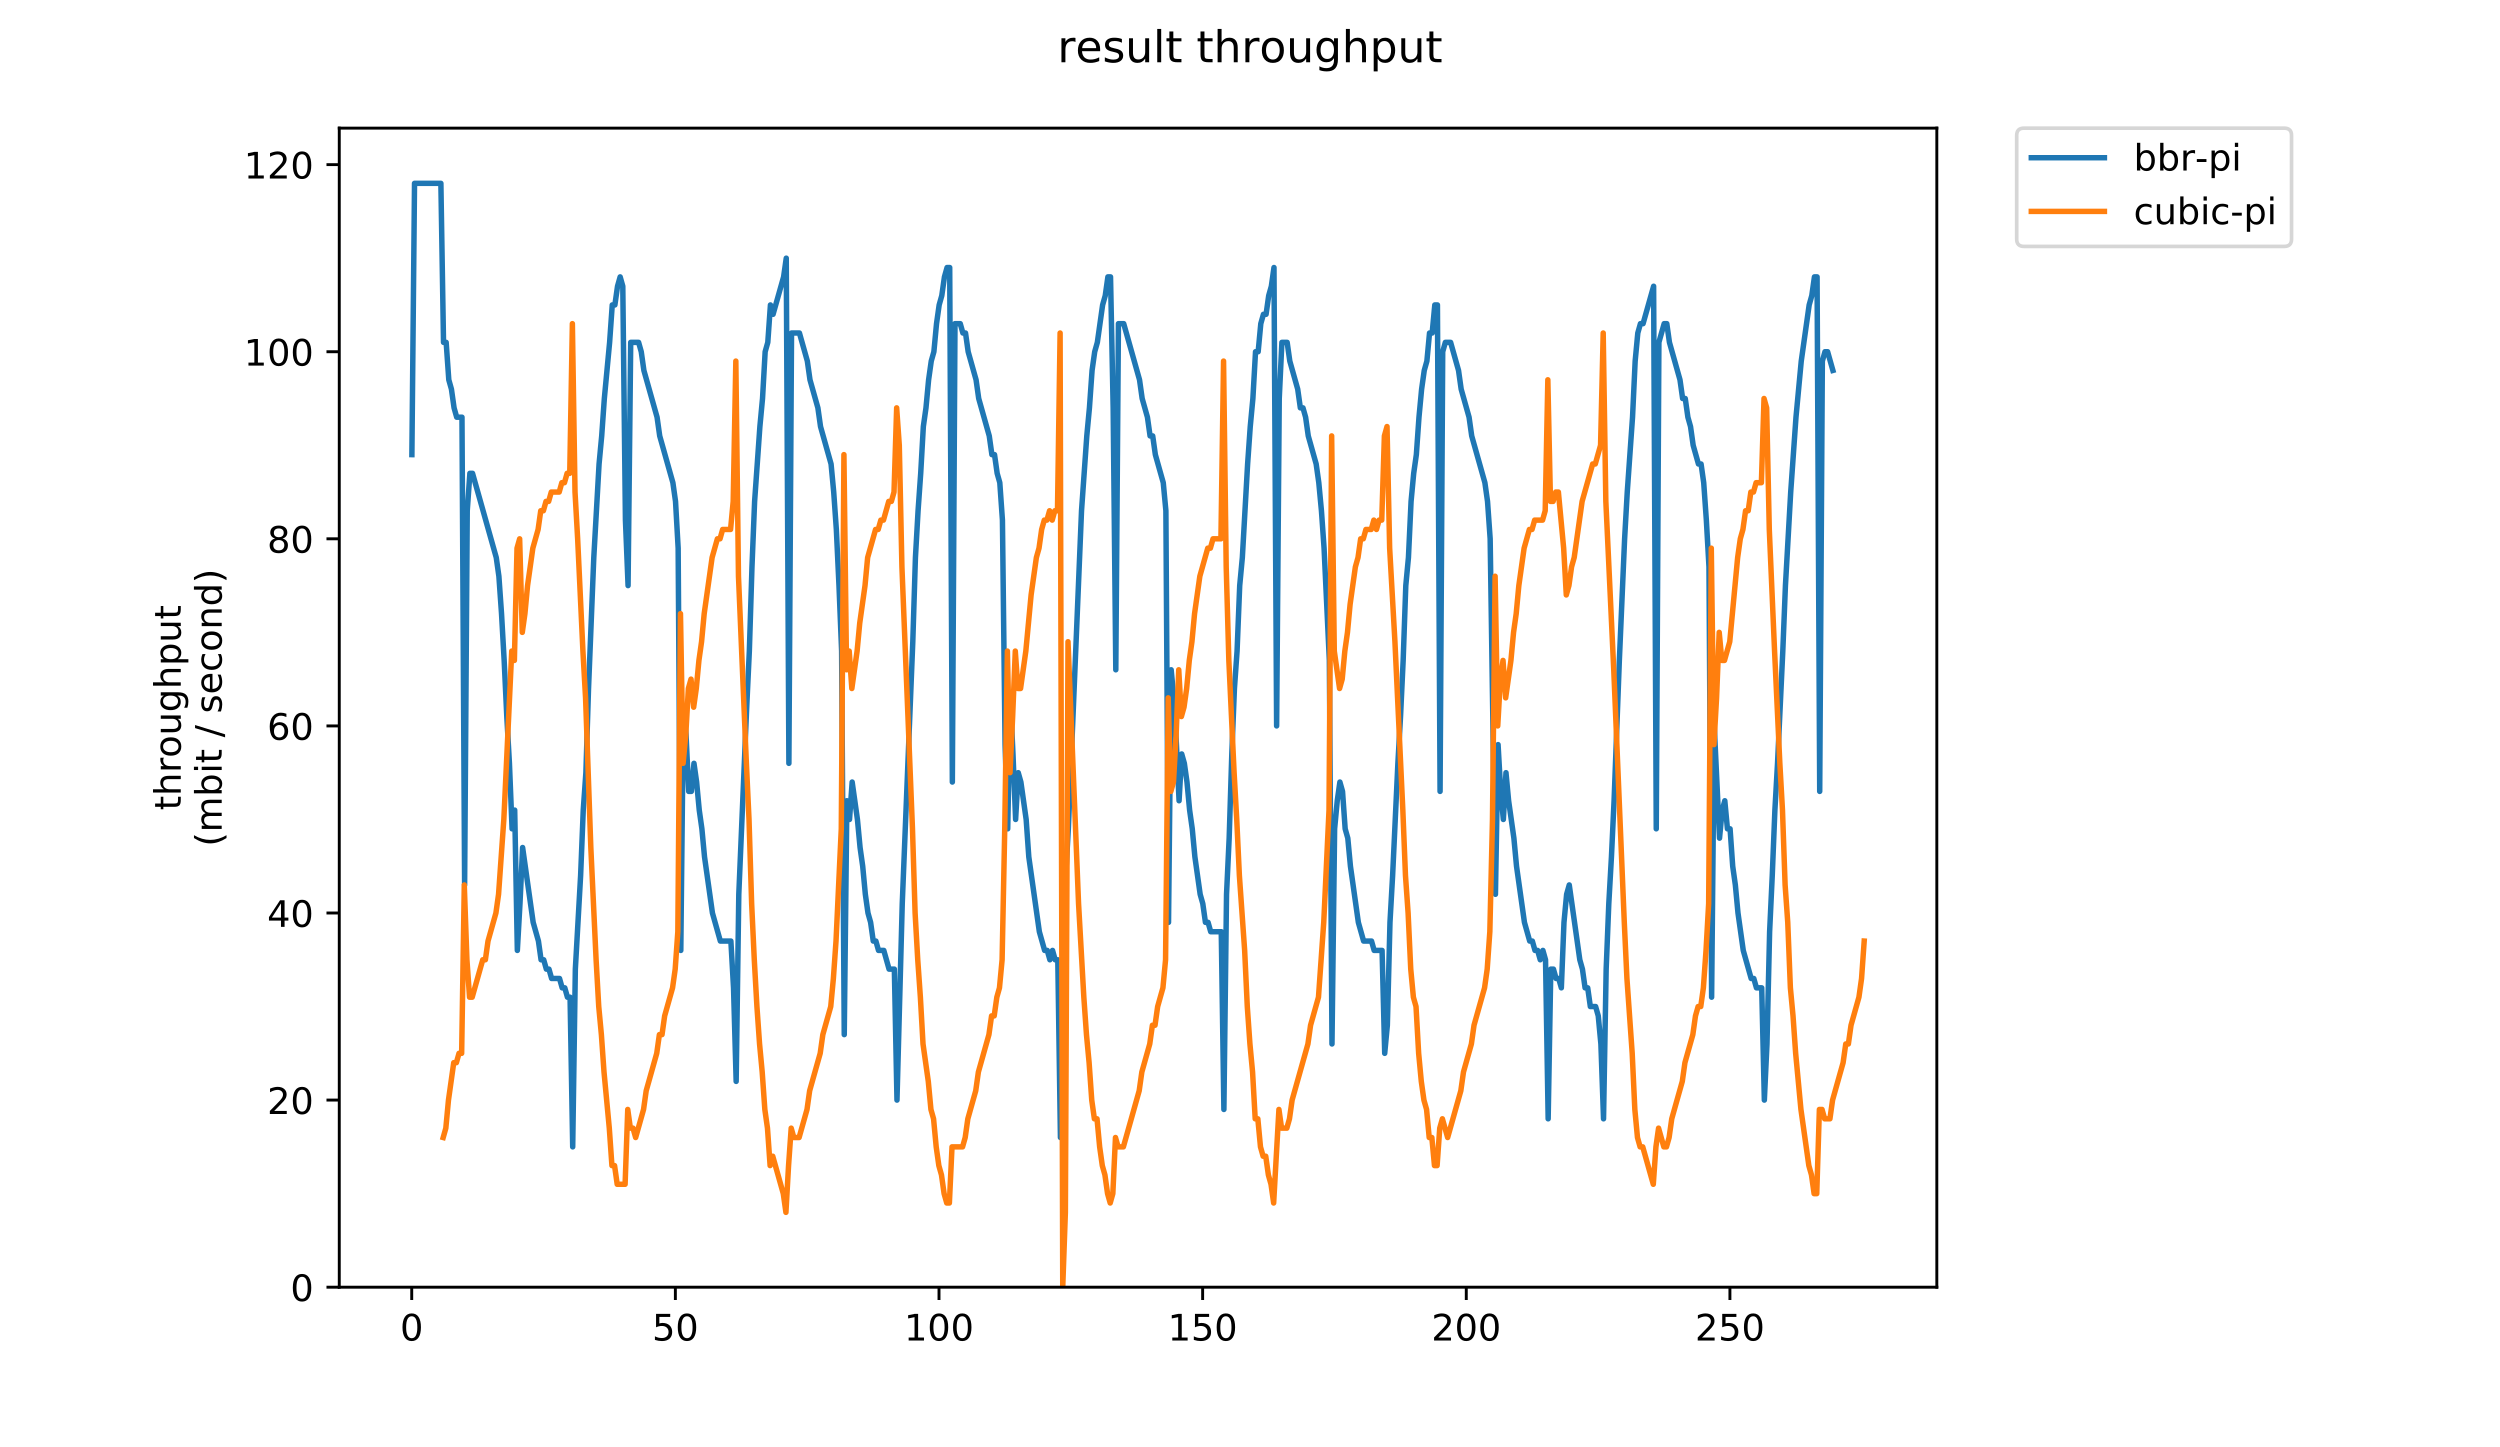 <?xml version="1.0" encoding="utf-8" standalone="no"?>
<!DOCTYPE svg PUBLIC "-//W3C//DTD SVG 1.1//EN"
  "http://www.w3.org/Graphics/SVG/1.1/DTD/svg11.dtd">
<!-- Created with matplotlib (https://matplotlib.org/) -->
<svg height="396pt" version="1.1" viewBox="0 0 684 396" width="684pt" xmlns="http://www.w3.org/2000/svg" xmlns:xlink="http://www.w3.org/1999/xlink">
 <defs>
  <style type="text/css">
*{stroke-linecap:butt;stroke-linejoin:round;}
  </style>
 </defs>
 <g id="figure_1">
  <g id="patch_1">
   <path d="M 0 396 
L 684 396 
L 684 0 
L 0 0 
z
" style="fill:#ffffff;"/>
  </g>
  <g id="axes_1">
   <g id="patch_2">
    <path d="M 92.824 352.174 
L 529.913 352.174 
L 529.913 35.062 
L 92.824 35.062 
z
" style="fill:#ffffff;"/>
   </g>
   <g id="matplotlib.axis_1">
    <g id="xtick_1">
     <g id="line2d_1">
      <defs>
       <path d="M 0 0 
L 0 3.5 
" id="m3284e8ac1e" style="stroke:#000000;stroke-width:0.8;"/>
      </defs>
      <g>
       <use style="stroke:#000000;stroke-width:0.8;" x="112.648" xlink:href="#m3284e8ac1e" y="352.174"/>
      </g>
     </g>
     <g id="text_1">
      <!-- 0 -->
      <defs>
       <path d="M 31.781 66.406 
Q 24.172 66.406 20.328 58.906 
Q 16.5 51.422 16.5 36.375 
Q 16.5 21.391 20.328 13.891 
Q 24.172 6.391 31.781 6.391 
Q 39.453 6.391 43.281 13.891 
Q 47.125 21.391 47.125 36.375 
Q 47.125 51.422 43.281 58.906 
Q 39.453 66.406 31.781 66.406 
z
M 31.781 74.219 
Q 44.047 74.219 50.516 64.516 
Q 56.984 54.828 56.984 36.375 
Q 56.984 17.969 50.516 8.266 
Q 44.047 -1.422 31.781 -1.422 
Q 19.531 -1.422 13.062 8.266 
Q 6.594 17.969 6.594 36.375 
Q 6.594 54.828 13.062 64.516 
Q 19.531 74.219 31.781 74.219 
z
" id="DejaVuSans-48"/>
      </defs>
      <g transform="translate(109.467 366.773)scale(0.1 -0.1)">
       <use xlink:href="#DejaVuSans-48"/>
      </g>
     </g>
    </g>
    <g id="xtick_2">
     <g id="line2d_2">
      <g>
       <use style="stroke:#000000;stroke-width:0.8;" x="184.78" xlink:href="#m3284e8ac1e" y="352.174"/>
      </g>
     </g>
     <g id="text_2">
      <!-- 50 -->
      <defs>
       <path d="M 10.797 72.906 
L 49.516 72.906 
L 49.516 64.594 
L 19.828 64.594 
L 19.828 46.734 
Q 21.969 47.469 24.109 47.828 
Q 26.266 48.188 28.422 48.188 
Q 40.625 48.188 47.75 41.5 
Q 54.891 34.812 54.891 23.391 
Q 54.891 11.625 47.562 5.094 
Q 40.234 -1.422 26.906 -1.422 
Q 22.312 -1.422 17.547 -0.641 
Q 12.797 0.141 7.719 1.703 
L 7.719 11.625 
Q 12.109 9.234 16.797 8.062 
Q 21.484 6.891 26.703 6.891 
Q 35.156 6.891 40.078 11.328 
Q 45.016 15.766 45.016 23.391 
Q 45.016 31 40.078 35.438 
Q 35.156 39.891 26.703 39.891 
Q 22.75 39.891 18.812 39.016 
Q 14.891 38.141 10.797 36.281 
z
" id="DejaVuSans-53"/>
      </defs>
      <g transform="translate(178.417 366.773)scale(0.1 -0.1)">
       <use xlink:href="#DejaVuSans-53"/>
       <use x="63.623" xlink:href="#DejaVuSans-48"/>
      </g>
     </g>
    </g>
    <g id="xtick_3">
     <g id="line2d_3">
      <g>
       <use style="stroke:#000000;stroke-width:0.8;" x="256.911" xlink:href="#m3284e8ac1e" y="352.174"/>
      </g>
     </g>
     <g id="text_3">
      <!-- 100 -->
      <defs>
       <path d="M 12.406 8.297 
L 28.516 8.297 
L 28.516 63.922 
L 10.984 60.406 
L 10.984 69.391 
L 28.422 72.906 
L 38.281 72.906 
L 38.281 8.297 
L 54.391 8.297 
L 54.391 0 
L 12.406 0 
z
" id="DejaVuSans-49"/>
      </defs>
      <g transform="translate(247.367 366.773)scale(0.1 -0.1)">
       <use xlink:href="#DejaVuSans-49"/>
       <use x="63.623" xlink:href="#DejaVuSans-48"/>
       <use x="127.246" xlink:href="#DejaVuSans-48"/>
      </g>
     </g>
    </g>
    <g id="xtick_4">
     <g id="line2d_4">
      <g>
       <use style="stroke:#000000;stroke-width:0.8;" x="329.042" xlink:href="#m3284e8ac1e" y="352.174"/>
      </g>
     </g>
     <g id="text_4">
      <!-- 150 -->
      <g transform="translate(319.498 366.773)scale(0.1 -0.1)">
       <use xlink:href="#DejaVuSans-49"/>
       <use x="63.623" xlink:href="#DejaVuSans-53"/>
       <use x="127.246" xlink:href="#DejaVuSans-48"/>
      </g>
     </g>
    </g>
    <g id="xtick_5">
     <g id="line2d_5">
      <g>
       <use style="stroke:#000000;stroke-width:0.8;" x="401.173" xlink:href="#m3284e8ac1e" y="352.174"/>
      </g>
     </g>
     <g id="text_5">
      <!-- 200 -->
      <defs>
       <path d="M 19.188 8.297 
L 53.609 8.297 
L 53.609 0 
L 7.328 0 
L 7.328 8.297 
Q 12.938 14.109 22.625 23.891 
Q 32.328 33.688 34.812 36.531 
Q 39.547 41.844 41.422 45.531 
Q 43.312 49.219 43.312 52.781 
Q 43.312 58.594 39.234 62.25 
Q 35.156 65.922 28.609 65.922 
Q 23.969 65.922 18.812 64.312 
Q 13.672 62.703 7.812 59.422 
L 7.812 69.391 
Q 13.766 71.781 18.938 73 
Q 24.125 74.219 28.422 74.219 
Q 39.75 74.219 46.484 68.547 
Q 53.219 62.891 53.219 53.422 
Q 53.219 48.922 51.531 44.891 
Q 49.859 40.875 45.406 35.406 
Q 44.188 33.984 37.641 27.219 
Q 31.109 20.453 19.188 8.297 
z
" id="DejaVuSans-50"/>
      </defs>
      <g transform="translate(391.63 366.773)scale(0.1 -0.1)">
       <use xlink:href="#DejaVuSans-50"/>
       <use x="63.623" xlink:href="#DejaVuSans-48"/>
       <use x="127.246" xlink:href="#DejaVuSans-48"/>
      </g>
     </g>
    </g>
    <g id="xtick_6">
     <g id="line2d_6">
      <g>
       <use style="stroke:#000000;stroke-width:0.8;" x="473.305" xlink:href="#m3284e8ac1e" y="352.174"/>
      </g>
     </g>
     <g id="text_6">
      <!-- 250 -->
      <g transform="translate(463.761 366.773)scale(0.1 -0.1)">
       <use xlink:href="#DejaVuSans-50"/>
       <use x="63.623" xlink:href="#DejaVuSans-53"/>
       <use x="127.246" xlink:href="#DejaVuSans-48"/>
      </g>
     </g>
    </g>
   </g>
   <g id="matplotlib.axis_2">
    <g id="ytick_1">
     <g id="line2d_7">
      <defs>
       <path d="M 0 0 
L -3.5 0 
" id="md4b60f719c" style="stroke:#000000;stroke-width:0.8;"/>
      </defs>
      <g>
       <use style="stroke:#000000;stroke-width:0.8;" x="92.824" xlink:href="#md4b60f719c" y="352.174"/>
      </g>
     </g>
     <g id="text_7">
      <!-- 0 -->
      <g transform="translate(79.461 355.973)scale(0.1 -0.1)">
       <use xlink:href="#DejaVuSans-48"/>
      </g>
     </g>
    </g>
    <g id="ytick_2">
     <g id="line2d_8">
      <g>
       <use style="stroke:#000000;stroke-width:0.8;" x="92.824" xlink:href="#md4b60f719c" y="300.986"/>
      </g>
     </g>
     <g id="text_8">
      <!-- 20 -->
      <g transform="translate(73.099 304.785)scale(0.1 -0.1)">
       <use xlink:href="#DejaVuSans-50"/>
       <use x="63.623" xlink:href="#DejaVuSans-48"/>
      </g>
     </g>
    </g>
    <g id="ytick_3">
     <g id="line2d_9">
      <g>
       <use style="stroke:#000000;stroke-width:0.8;" x="92.824" xlink:href="#md4b60f719c" y="249.798"/>
      </g>
     </g>
     <g id="text_9">
      <!-- 40 -->
      <defs>
       <path d="M 37.797 64.312 
L 12.891 25.391 
L 37.797 25.391 
z
M 35.203 72.906 
L 47.609 72.906 
L 47.609 25.391 
L 58.016 25.391 
L 58.016 17.188 
L 47.609 17.188 
L 47.609 0 
L 37.797 0 
L 37.797 17.188 
L 4.891 17.188 
L 4.891 26.703 
z
" id="DejaVuSans-52"/>
      </defs>
      <g transform="translate(73.099 253.597)scale(0.1 -0.1)">
       <use xlink:href="#DejaVuSans-52"/>
       <use x="63.623" xlink:href="#DejaVuSans-48"/>
      </g>
     </g>
    </g>
    <g id="ytick_4">
     <g id="line2d_10">
      <g>
       <use style="stroke:#000000;stroke-width:0.8;" x="92.824" xlink:href="#md4b60f719c" y="198.609"/>
      </g>
     </g>
     <g id="text_10">
      <!-- 60 -->
      <defs>
       <path d="M 33.016 40.375 
Q 26.375 40.375 22.484 35.828 
Q 18.609 31.297 18.609 23.391 
Q 18.609 15.531 22.484 10.953 
Q 26.375 6.391 33.016 6.391 
Q 39.656 6.391 43.531 10.953 
Q 47.406 15.531 47.406 23.391 
Q 47.406 31.297 43.531 35.828 
Q 39.656 40.375 33.016 40.375 
z
M 52.594 71.297 
L 52.594 62.312 
Q 48.875 64.062 45.094 64.984 
Q 41.312 65.922 37.594 65.922 
Q 27.828 65.922 22.672 59.328 
Q 17.531 52.734 16.797 39.406 
Q 19.672 43.656 24.016 45.922 
Q 28.375 48.188 33.594 48.188 
Q 44.578 48.188 50.953 41.516 
Q 57.328 34.859 57.328 23.391 
Q 57.328 12.156 50.688 5.359 
Q 44.047 -1.422 33.016 -1.422 
Q 20.359 -1.422 13.672 8.266 
Q 6.984 17.969 6.984 36.375 
Q 6.984 53.656 15.188 63.938 
Q 23.391 74.219 37.203 74.219 
Q 40.922 74.219 44.703 73.484 
Q 48.484 72.75 52.594 71.297 
z
" id="DejaVuSans-54"/>
      </defs>
      <g transform="translate(73.099 202.408)scale(0.1 -0.1)">
       <use xlink:href="#DejaVuSans-54"/>
       <use x="63.623" xlink:href="#DejaVuSans-48"/>
      </g>
     </g>
    </g>
    <g id="ytick_5">
     <g id="line2d_11">
      <g>
       <use style="stroke:#000000;stroke-width:0.8;" x="92.824" xlink:href="#md4b60f719c" y="147.421"/>
      </g>
     </g>
     <g id="text_11">
      <!-- 80 -->
      <defs>
       <path d="M 31.781 34.625 
Q 24.75 34.625 20.719 30.859 
Q 16.703 27.094 16.703 20.516 
Q 16.703 13.922 20.719 10.156 
Q 24.75 6.391 31.781 6.391 
Q 38.812 6.391 42.859 10.172 
Q 46.922 13.969 46.922 20.516 
Q 46.922 27.094 42.891 30.859 
Q 38.875 34.625 31.781 34.625 
z
M 21.922 38.812 
Q 15.578 40.375 12.031 44.719 
Q 8.5 49.078 8.5 55.328 
Q 8.5 64.062 14.719 69.141 
Q 20.953 74.219 31.781 74.219 
Q 42.672 74.219 48.875 69.141 
Q 55.078 64.062 55.078 55.328 
Q 55.078 49.078 51.531 44.719 
Q 48 40.375 41.703 38.812 
Q 48.828 37.156 52.797 32.312 
Q 56.781 27.484 56.781 20.516 
Q 56.781 9.906 50.312 4.234 
Q 43.844 -1.422 31.781 -1.422 
Q 19.734 -1.422 13.25 4.234 
Q 6.781 9.906 6.781 20.516 
Q 6.781 27.484 10.781 32.312 
Q 14.797 37.156 21.922 38.812 
z
M 18.312 54.391 
Q 18.312 48.734 21.844 45.562 
Q 25.391 42.391 31.781 42.391 
Q 38.141 42.391 41.719 45.562 
Q 45.312 48.734 45.312 54.391 
Q 45.312 60.062 41.719 63.234 
Q 38.141 66.406 31.781 66.406 
Q 25.391 66.406 21.844 63.234 
Q 18.312 60.062 18.312 54.391 
z
" id="DejaVuSans-56"/>
      </defs>
      <g transform="translate(73.099 151.22)scale(0.1 -0.1)">
       <use xlink:href="#DejaVuSans-56"/>
       <use x="63.623" xlink:href="#DejaVuSans-48"/>
      </g>
     </g>
    </g>
    <g id="ytick_6">
     <g id="line2d_12">
      <g>
       <use style="stroke:#000000;stroke-width:0.8;" x="92.824" xlink:href="#md4b60f719c" y="96.233"/>
      </g>
     </g>
     <g id="text_12">
      <!-- 100 -->
      <g transform="translate(66.736 100.032)scale(0.1 -0.1)">
       <use xlink:href="#DejaVuSans-49"/>
       <use x="63.623" xlink:href="#DejaVuSans-48"/>
       <use x="127.246" xlink:href="#DejaVuSans-48"/>
      </g>
     </g>
    </g>
    <g id="ytick_7">
     <g id="line2d_13">
      <g>
       <use style="stroke:#000000;stroke-width:0.8;" x="92.824" xlink:href="#md4b60f719c" y="45.044"/>
      </g>
     </g>
     <g id="text_13">
      <!-- 120 -->
      <g transform="translate(66.736 48.843)scale(0.1 -0.1)">
       <use xlink:href="#DejaVuSans-49"/>
       <use x="63.623" xlink:href="#DejaVuSans-50"/>
       <use x="127.246" xlink:href="#DejaVuSans-48"/>
      </g>
     </g>
    </g>
    <g id="text_14">
     <!-- throughput -->
     <defs>
      <path d="M 18.312 70.219 
L 18.312 54.688 
L 36.812 54.688 
L 36.812 47.703 
L 18.312 47.703 
L 18.312 18.016 
Q 18.312 11.328 20.141 9.422 
Q 21.969 7.516 27.594 7.516 
L 36.812 7.516 
L 36.812 0 
L 27.594 0 
Q 17.188 0 13.234 3.875 
Q 9.281 7.766 9.281 18.016 
L 9.281 47.703 
L 2.688 47.703 
L 2.688 54.688 
L 9.281 54.688 
L 9.281 70.219 
z
" id="DejaVuSans-116"/>
      <path d="M 54.891 33.016 
L 54.891 0 
L 45.906 0 
L 45.906 32.719 
Q 45.906 40.484 42.875 44.328 
Q 39.844 48.188 33.797 48.188 
Q 26.516 48.188 22.312 43.547 
Q 18.109 38.922 18.109 30.906 
L 18.109 0 
L 9.078 0 
L 9.078 75.984 
L 18.109 75.984 
L 18.109 46.188 
Q 21.344 51.125 25.703 53.562 
Q 30.078 56 35.797 56 
Q 45.219 56 50.047 50.172 
Q 54.891 44.344 54.891 33.016 
z
" id="DejaVuSans-104"/>
      <path d="M 41.109 46.297 
Q 39.594 47.172 37.812 47.578 
Q 36.031 48 33.891 48 
Q 26.266 48 22.188 43.047 
Q 18.109 38.094 18.109 28.812 
L 18.109 0 
L 9.078 0 
L 9.078 54.688 
L 18.109 54.688 
L 18.109 46.188 
Q 20.953 51.172 25.484 53.578 
Q 30.031 56 36.531 56 
Q 37.453 56 38.578 55.875 
Q 39.703 55.766 41.062 55.516 
z
" id="DejaVuSans-114"/>
      <path d="M 30.609 48.391 
Q 23.391 48.391 19.188 42.75 
Q 14.984 37.109 14.984 27.297 
Q 14.984 17.484 19.156 11.844 
Q 23.344 6.203 30.609 6.203 
Q 37.797 6.203 41.984 11.859 
Q 46.188 17.531 46.188 27.297 
Q 46.188 37.016 41.984 42.703 
Q 37.797 48.391 30.609 48.391 
z
M 30.609 56 
Q 42.328 56 49.016 48.375 
Q 55.719 40.766 55.719 27.297 
Q 55.719 13.875 49.016 6.219 
Q 42.328 -1.422 30.609 -1.422 
Q 18.844 -1.422 12.172 6.219 
Q 5.516 13.875 5.516 27.297 
Q 5.516 40.766 12.172 48.375 
Q 18.844 56 30.609 56 
z
" id="DejaVuSans-111"/>
      <path d="M 8.5 21.578 
L 8.5 54.688 
L 17.484 54.688 
L 17.484 21.922 
Q 17.484 14.156 20.5 10.266 
Q 23.531 6.391 29.594 6.391 
Q 36.859 6.391 41.078 11.031 
Q 45.312 15.672 45.312 23.688 
L 45.312 54.688 
L 54.297 54.688 
L 54.297 0 
L 45.312 0 
L 45.312 8.406 
Q 42.047 3.422 37.719 1 
Q 33.406 -1.422 27.688 -1.422 
Q 18.266 -1.422 13.375 4.438 
Q 8.5 10.297 8.5 21.578 
z
M 31.109 56 
z
" id="DejaVuSans-117"/>
      <path d="M 45.406 27.984 
Q 45.406 37.75 41.375 43.109 
Q 37.359 48.484 30.078 48.484 
Q 22.859 48.484 18.828 43.109 
Q 14.797 37.75 14.797 27.984 
Q 14.797 18.266 18.828 12.891 
Q 22.859 7.516 30.078 7.516 
Q 37.359 7.516 41.375 12.891 
Q 45.406 18.266 45.406 27.984 
z
M 54.391 6.781 
Q 54.391 -7.172 48.188 -13.984 
Q 42 -20.797 29.203 -20.797 
Q 24.469 -20.797 20.266 -20.094 
Q 16.062 -19.391 12.109 -17.922 
L 12.109 -9.188 
Q 16.062 -11.328 19.922 -12.344 
Q 23.781 -13.375 27.781 -13.375 
Q 36.625 -13.375 41.016 -8.766 
Q 45.406 -4.156 45.406 5.172 
L 45.406 9.625 
Q 42.625 4.781 38.281 2.391 
Q 33.938 0 27.875 0 
Q 17.828 0 11.672 7.656 
Q 5.516 15.328 5.516 27.984 
Q 5.516 40.672 11.672 48.328 
Q 17.828 56 27.875 56 
Q 33.938 56 38.281 53.609 
Q 42.625 51.219 45.406 46.391 
L 45.406 54.688 
L 54.391 54.688 
z
" id="DejaVuSans-103"/>
      <path d="M 18.109 8.203 
L 18.109 -20.797 
L 9.078 -20.797 
L 9.078 54.688 
L 18.109 54.688 
L 18.109 46.391 
Q 20.953 51.266 25.266 53.625 
Q 29.594 56 35.594 56 
Q 45.562 56 51.781 48.094 
Q 58.016 40.188 58.016 27.297 
Q 58.016 14.406 51.781 6.484 
Q 45.562 -1.422 35.594 -1.422 
Q 29.594 -1.422 25.266 0.953 
Q 20.953 3.328 18.109 8.203 
z
M 48.688 27.297 
Q 48.688 37.203 44.609 42.844 
Q 40.531 48.484 33.406 48.484 
Q 26.266 48.484 22.188 42.844 
Q 18.109 37.203 18.109 27.297 
Q 18.109 17.391 22.188 11.75 
Q 26.266 6.109 33.406 6.109 
Q 40.531 6.109 44.609 11.75 
Q 48.688 17.391 48.688 27.297 
z
" id="DejaVuSans-112"/>
     </defs>
     <g transform="translate(49.459 221.675)rotate(-90)scale(0.1 -0.1)">
      <use xlink:href="#DejaVuSans-116"/>
      <use x="39.209" xlink:href="#DejaVuSans-104"/>
      <use x="102.588" xlink:href="#DejaVuSans-114"/>
      <use x="143.67" xlink:href="#DejaVuSans-111"/>
      <use x="204.852" xlink:href="#DejaVuSans-117"/>
      <use x="268.23" xlink:href="#DejaVuSans-103"/>
      <use x="331.707" xlink:href="#DejaVuSans-104"/>
      <use x="395.086" xlink:href="#DejaVuSans-112"/>
      <use x="458.562" xlink:href="#DejaVuSans-117"/>
      <use x="521.941" xlink:href="#DejaVuSans-116"/>
     </g>
     <!-- (mbit / second) -->
     <defs>
      <path d="M 31 75.875 
Q 24.469 64.656 21.281 53.656 
Q 18.109 42.672 18.109 31.391 
Q 18.109 20.125 21.312 9.062 
Q 24.516 -2 31 -13.188 
L 23.188 -13.188 
Q 15.875 -1.703 12.234 9.375 
Q 8.594 20.453 8.594 31.391 
Q 8.594 42.281 12.203 53.312 
Q 15.828 64.359 23.188 75.875 
z
" id="DejaVuSans-40"/>
      <path d="M 52 44.188 
Q 55.375 50.25 60.062 53.125 
Q 64.75 56 71.094 56 
Q 79.641 56 84.281 50.016 
Q 88.922 44.047 88.922 33.016 
L 88.922 0 
L 79.891 0 
L 79.891 32.719 
Q 79.891 40.578 77.094 44.375 
Q 74.312 48.188 68.609 48.188 
Q 61.625 48.188 57.562 43.547 
Q 53.516 38.922 53.516 30.906 
L 53.516 0 
L 44.484 0 
L 44.484 32.719 
Q 44.484 40.625 41.703 44.406 
Q 38.922 48.188 33.109 48.188 
Q 26.219 48.188 22.156 43.531 
Q 18.109 38.875 18.109 30.906 
L 18.109 0 
L 9.078 0 
L 9.078 54.688 
L 18.109 54.688 
L 18.109 46.188 
Q 21.188 51.219 25.484 53.609 
Q 29.781 56 35.688 56 
Q 41.656 56 45.828 52.969 
Q 50 49.953 52 44.188 
z
" id="DejaVuSans-109"/>
      <path d="M 48.688 27.297 
Q 48.688 37.203 44.609 42.844 
Q 40.531 48.484 33.406 48.484 
Q 26.266 48.484 22.188 42.844 
Q 18.109 37.203 18.109 27.297 
Q 18.109 17.391 22.188 11.75 
Q 26.266 6.109 33.406 6.109 
Q 40.531 6.109 44.609 11.75 
Q 48.688 17.391 48.688 27.297 
z
M 18.109 46.391 
Q 20.953 51.266 25.266 53.625 
Q 29.594 56 35.594 56 
Q 45.562 56 51.781 48.094 
Q 58.016 40.188 58.016 27.297 
Q 58.016 14.406 51.781 6.484 
Q 45.562 -1.422 35.594 -1.422 
Q 29.594 -1.422 25.266 0.953 
Q 20.953 3.328 18.109 8.203 
L 18.109 0 
L 9.078 0 
L 9.078 75.984 
L 18.109 75.984 
z
" id="DejaVuSans-98"/>
      <path d="M 9.422 54.688 
L 18.406 54.688 
L 18.406 0 
L 9.422 0 
z
M 9.422 75.984 
L 18.406 75.984 
L 18.406 64.594 
L 9.422 64.594 
z
" id="DejaVuSans-105"/>
      <path id="DejaVuSans-32"/>
      <path d="M 25.391 72.906 
L 33.688 72.906 
L 8.297 -9.281 
L 0 -9.281 
z
" id="DejaVuSans-47"/>
      <path d="M 44.281 53.078 
L 44.281 44.578 
Q 40.484 46.531 36.375 47.5 
Q 32.281 48.484 27.875 48.484 
Q 21.188 48.484 17.844 46.438 
Q 14.5 44.391 14.5 40.281 
Q 14.5 37.156 16.891 35.375 
Q 19.281 33.594 26.516 31.984 
L 29.594 31.297 
Q 39.156 29.25 43.188 25.516 
Q 47.219 21.781 47.219 15.094 
Q 47.219 7.469 41.188 3.016 
Q 35.156 -1.422 24.609 -1.422 
Q 20.219 -1.422 15.453 -0.562 
Q 10.688 0.297 5.422 2 
L 5.422 11.281 
Q 10.406 8.688 15.234 7.391 
Q 20.062 6.109 24.812 6.109 
Q 31.156 6.109 34.562 8.281 
Q 37.984 10.453 37.984 14.406 
Q 37.984 18.062 35.516 20.016 
Q 33.062 21.969 24.703 23.781 
L 21.578 24.516 
Q 13.234 26.266 9.516 29.906 
Q 5.812 33.547 5.812 39.891 
Q 5.812 47.609 11.281 51.797 
Q 16.75 56 26.812 56 
Q 31.781 56 36.172 55.266 
Q 40.578 54.547 44.281 53.078 
z
" id="DejaVuSans-115"/>
      <path d="M 56.203 29.594 
L 56.203 25.203 
L 14.891 25.203 
Q 15.484 15.922 20.484 11.062 
Q 25.484 6.203 34.422 6.203 
Q 39.594 6.203 44.453 7.469 
Q 49.312 8.734 54.109 11.281 
L 54.109 2.781 
Q 49.266 0.734 44.188 -0.344 
Q 39.109 -1.422 33.891 -1.422 
Q 20.797 -1.422 13.156 6.188 
Q 5.516 13.812 5.516 26.812 
Q 5.516 40.234 12.766 48.109 
Q 20.016 56 32.328 56 
Q 43.359 56 49.781 48.891 
Q 56.203 41.797 56.203 29.594 
z
M 47.219 32.234 
Q 47.125 39.594 43.094 43.984 
Q 39.062 48.391 32.422 48.391 
Q 24.906 48.391 20.391 44.141 
Q 15.875 39.891 15.188 32.172 
z
" id="DejaVuSans-101"/>
      <path d="M 48.781 52.594 
L 48.781 44.188 
Q 44.969 46.297 41.141 47.344 
Q 37.312 48.391 33.406 48.391 
Q 24.656 48.391 19.812 42.844 
Q 14.984 37.312 14.984 27.297 
Q 14.984 17.281 19.812 11.734 
Q 24.656 6.203 33.406 6.203 
Q 37.312 6.203 41.141 7.25 
Q 44.969 8.297 48.781 10.406 
L 48.781 2.094 
Q 45.016 0.344 40.984 -0.531 
Q 36.969 -1.422 32.422 -1.422 
Q 20.062 -1.422 12.781 6.344 
Q 5.516 14.109 5.516 27.297 
Q 5.516 40.672 12.859 48.328 
Q 20.219 56 33.016 56 
Q 37.156 56 41.109 55.141 
Q 45.062 54.297 48.781 52.594 
z
" id="DejaVuSans-99"/>
      <path d="M 54.891 33.016 
L 54.891 0 
L 45.906 0 
L 45.906 32.719 
Q 45.906 40.484 42.875 44.328 
Q 39.844 48.188 33.797 48.188 
Q 26.516 48.188 22.312 43.547 
Q 18.109 38.922 18.109 30.906 
L 18.109 0 
L 9.078 0 
L 9.078 54.688 
L 18.109 54.688 
L 18.109 46.188 
Q 21.344 51.125 25.703 53.562 
Q 30.078 56 35.797 56 
Q 45.219 56 50.047 50.172 
Q 54.891 44.344 54.891 33.016 
z
" id="DejaVuSans-110"/>
      <path d="M 45.406 46.391 
L 45.406 75.984 
L 54.391 75.984 
L 54.391 0 
L 45.406 0 
L 45.406 8.203 
Q 42.578 3.328 38.25 0.953 
Q 33.938 -1.422 27.875 -1.422 
Q 17.969 -1.422 11.734 6.484 
Q 5.516 14.406 5.516 27.297 
Q 5.516 40.188 11.734 48.094 
Q 17.969 56 27.875 56 
Q 33.938 56 38.25 53.625 
Q 42.578 51.266 45.406 46.391 
z
M 14.797 27.297 
Q 14.797 17.391 18.875 11.75 
Q 22.953 6.109 30.078 6.109 
Q 37.203 6.109 41.297 11.75 
Q 45.406 17.391 45.406 27.297 
Q 45.406 37.203 41.297 42.844 
Q 37.203 48.484 30.078 48.484 
Q 22.953 48.484 18.875 42.844 
Q 14.797 37.203 14.797 27.297 
z
" id="DejaVuSans-100"/>
      <path d="M 8.016 75.875 
L 15.828 75.875 
Q 23.141 64.359 26.781 53.312 
Q 30.422 42.281 30.422 31.391 
Q 30.422 20.453 26.781 9.375 
Q 23.141 -1.703 15.828 -13.188 
L 8.016 -13.188 
Q 14.5 -2 17.703 9.062 
Q 20.906 20.125 20.906 31.391 
Q 20.906 42.672 17.703 53.656 
Q 14.5 64.656 8.016 75.875 
z
" id="DejaVuSans-41"/>
     </defs>
     <g transform="translate(60.657 231.609)rotate(-90)scale(0.1 -0.1)">
      <use xlink:href="#DejaVuSans-40"/>
      <use x="39.014" xlink:href="#DejaVuSans-109"/>
      <use x="136.426" xlink:href="#DejaVuSans-98"/>
      <use x="199.902" xlink:href="#DejaVuSans-105"/>
      <use x="227.686" xlink:href="#DejaVuSans-116"/>
      <use x="266.895" xlink:href="#DejaVuSans-32"/>
      <use x="298.682" xlink:href="#DejaVuSans-47"/>
      <use x="332.373" xlink:href="#DejaVuSans-32"/>
      <use x="364.16" xlink:href="#DejaVuSans-115"/>
      <use x="416.26" xlink:href="#DejaVuSans-101"/>
      <use x="477.783" xlink:href="#DejaVuSans-99"/>
      <use x="532.764" xlink:href="#DejaVuSans-111"/>
      <use x="593.945" xlink:href="#DejaVuSans-110"/>
      <use x="657.324" xlink:href="#DejaVuSans-100"/>
      <use x="720.801" xlink:href="#DejaVuSans-41"/>
     </g>
    </g>
   </g>
   <g id="line2d_14">
    <path clip-path="url(#p1be7f2dd90)" d="M 112.692 124.386 
L 113.413 50.163 
L 120.626 50.163 
L 121.347 93.673 
L 122.069 93.673 
L 122.79 103.911 
L 123.511 106.47 
L 124.233 111.589 
L 124.954 114.148 
L 126.397 114.148 
L 127.118 242.119 
L 127.839 139.743 
L 128.56 129.505 
L 129.282 129.505 
L 135.774 152.54 
L 136.495 157.659 
L 137.216 167.896 
L 137.938 180.693 
L 138.659 196.05 
L 139.38 208.847 
L 140.101 226.763 
L 140.823 221.644 
L 141.544 260.035 
L 142.265 247.238 
L 142.987 231.882 
L 145.872 252.357 
L 147.315 257.476 
L 148.036 262.595 
L 148.757 262.595 
L 149.479 265.154 
L 150.2 265.154 
L 150.921 267.713 
L 153.085 267.713 
L 153.806 270.273 
L 154.528 270.273 
L 155.249 272.832 
L 155.97 272.832 
L 156.692 313.783 
L 157.413 265.154 
L 158.856 239.56 
L 159.577 221.644 
L 160.298 211.406 
L 161.02 188.372 
L 162.462 152.54 
L 163.905 126.946 
L 164.626 119.267 
L 165.347 109.03 
L 166.79 93.673 
L 167.511 83.435 
L 168.233 83.435 
L 168.954 78.317 
L 169.675 75.757 
L 170.397 78.317 
L 171.118 142.302 
L 171.839 160.218 
L 172.561 93.673 
L 174.724 93.673 
L 175.446 96.233 
L 176.167 101.351 
L 179.774 114.148 
L 180.495 119.267 
L 184.102 132.064 
L 184.823 137.183 
L 185.544 149.98 
L 186.265 260.035 
L 186.987 193.49 
L 187.708 201.169 
L 188.429 216.525 
L 189.151 216.525 
L 189.872 208.847 
L 190.593 213.966 
L 191.315 221.644 
L 192.036 226.763 
L 192.757 234.441 
L 194.921 249.798 
L 197.085 257.476 
L 199.97 257.476 
L 200.692 270.273 
L 201.413 295.867 
L 202.134 244.679 
L 204.298 193.49 
L 205.02 178.134 
L 205.741 155.099 
L 206.462 137.183 
L 207.905 116.708 
L 208.626 109.03 
L 209.347 96.233 
L 210.069 93.673 
L 210.79 83.435 
L 211.511 85.995 
L 214.397 75.757 
L 215.118 70.638 
L 215.839 208.847 
L 216.561 91.114 
L 218.725 91.114 
L 220.888 98.792 
L 221.61 103.911 
L 223.774 111.589 
L 224.495 116.708 
L 227.38 126.946 
L 228.102 134.624 
L 228.823 144.861 
L 229.544 160.218 
L 230.266 178.134 
L 230.987 283.07 
L 231.708 219.085 
L 232.429 224.203 
L 233.151 213.966 
L 234.593 224.203 
L 235.315 231.882 
L 236.036 237 
L 236.757 244.679 
L 237.479 249.798 
L 238.2 252.357 
L 238.921 257.476 
L 239.643 257.476 
L 240.364 260.035 
L 241.807 260.035 
L 243.249 265.154 
L 244.692 265.154 
L 245.413 300.986 
L 246.856 247.238 
L 249.741 175.574 
L 250.462 152.54 
L 251.184 139.743 
L 251.905 129.505 
L 252.626 116.708 
L 253.348 111.589 
L 254.069 103.911 
L 254.79 98.792 
L 255.511 96.233 
L 256.233 88.554 
L 256.954 83.435 
L 257.675 80.876 
L 258.397 75.757 
L 259.118 73.198 
L 259.839 73.198 
L 260.561 213.966 
L 261.282 88.554 
L 262.725 88.554 
L 263.446 91.114 
L 264.167 91.114 
L 264.889 96.233 
L 267.052 103.911 
L 267.774 109.03 
L 270.659 119.267 
L 271.38 124.386 
L 272.102 124.386 
L 272.823 129.505 
L 273.544 132.064 
L 274.266 142.302 
L 274.987 203.728 
L 275.708 226.763 
L 276.43 190.931 
L 277.151 206.287 
L 277.872 224.203 
L 278.593 211.406 
L 279.315 213.966 
L 280.757 224.203 
L 281.479 234.441 
L 284.364 254.916 
L 285.807 260.035 
L 286.528 260.035 
L 287.249 262.595 
L 287.971 260.035 
L 288.692 262.595 
L 289.413 262.595 
L 290.134 311.224 
L 290.856 260.035 
L 291.577 239.56 
L 292.298 226.763 
L 295.905 139.743 
L 297.348 119.267 
L 298.069 111.589 
L 298.79 101.351 
L 299.512 96.233 
L 300.233 93.673 
L 301.675 83.435 
L 302.397 80.876 
L 303.118 75.757 
L 303.839 75.757 
L 304.561 111.589 
L 305.282 183.253 
L 306.003 88.554 
L 307.446 88.554 
L 311.774 103.911 
L 312.495 109.03 
L 313.938 114.148 
L 314.659 119.267 
L 315.38 119.267 
L 316.102 124.386 
L 318.266 132.064 
L 318.987 139.743 
L 319.708 252.357 
L 320.43 183.253 
L 321.151 190.931 
L 321.872 203.728 
L 322.594 219.085 
L 323.315 206.287 
L 324.036 208.847 
L 324.757 213.966 
L 325.479 221.644 
L 326.2 226.763 
L 326.921 234.441 
L 328.364 244.679 
L 329.085 247.238 
L 329.807 252.357 
L 330.528 252.357 
L 331.249 254.916 
L 334.135 254.916 
L 334.856 303.545 
L 335.577 244.679 
L 336.298 229.322 
L 337.02 206.287 
L 337.741 188.372 
L 338.462 178.134 
L 339.184 160.218 
L 339.905 152.54 
L 341.348 126.946 
L 342.069 116.708 
L 342.79 109.03 
L 343.512 96.233 
L 344.233 96.233 
L 344.954 88.554 
L 345.675 85.995 
L 346.397 85.995 
L 347.118 80.876 
L 347.839 78.317 
L 348.561 73.198 
L 349.282 198.609 
L 350.003 109.03 
L 350.725 93.673 
L 352.167 93.673 
L 352.889 98.792 
L 355.053 106.47 
L 355.774 111.589 
L 356.495 111.589 
L 357.216 114.148 
L 357.938 119.267 
L 360.102 126.946 
L 360.823 132.064 
L 361.544 139.743 
L 362.266 149.98 
L 363.708 180.693 
L 364.43 285.629 
L 365.151 226.763 
L 365.872 219.085 
L 366.594 213.966 
L 367.315 216.525 
L 368.036 226.763 
L 368.757 229.322 
L 369.479 237 
L 371.643 252.357 
L 373.085 257.476 
L 375.249 257.476 
L 375.971 260.035 
L 378.135 260.035 
L 378.856 288.189 
L 379.577 280.511 
L 380.298 252.357 
L 381.02 239.56 
L 382.462 208.847 
L 383.184 196.05 
L 383.905 180.693 
L 384.626 160.218 
L 385.348 152.54 
L 386.069 137.183 
L 386.79 129.505 
L 387.512 124.386 
L 388.233 114.148 
L 388.954 106.47 
L 389.676 101.351 
L 390.397 98.792 
L 391.118 91.114 
L 391.839 91.114 
L 392.561 83.435 
L 393.282 83.435 
L 394.003 216.525 
L 394.725 96.233 
L 395.446 93.673 
L 396.889 93.673 
L 399.053 101.351 
L 399.774 106.47 
L 401.938 114.148 
L 402.659 119.267 
L 406.266 132.064 
L 406.987 137.183 
L 407.708 147.421 
L 409.151 244.679 
L 409.872 203.728 
L 410.594 216.525 
L 411.315 224.203 
L 412.036 211.406 
L 412.758 219.085 
L 414.2 229.322 
L 414.921 237 
L 417.085 252.357 
L 418.528 257.476 
L 419.249 257.476 
L 419.971 260.035 
L 420.692 260.035 
L 421.413 262.595 
L 422.135 260.035 
L 422.856 262.595 
L 423.577 306.105 
L 424.299 265.154 
L 425.02 265.154 
L 425.741 267.713 
L 426.462 267.713 
L 427.184 270.273 
L 427.905 252.357 
L 428.626 244.679 
L 429.348 242.119 
L 432.233 262.595 
L 432.954 265.154 
L 433.676 270.273 
L 434.397 270.273 
L 435.118 275.392 
L 436.561 275.392 
L 437.282 277.951 
L 438.003 285.629 
L 438.725 306.105 
L 439.446 265.154 
L 440.167 247.238 
L 440.889 234.441 
L 441.61 219.085 
L 443.053 180.693 
L 444.495 147.421 
L 445.217 134.624 
L 446.659 114.148 
L 447.381 98.792 
L 448.102 91.114 
L 448.823 88.554 
L 449.544 88.554 
L 452.43 78.317 
L 453.151 226.763 
L 453.872 93.673 
L 455.315 88.554 
L 456.036 88.554 
L 456.758 93.673 
L 459.643 103.911 
L 460.364 109.03 
L 461.085 109.03 
L 461.807 114.148 
L 462.528 116.708 
L 463.249 121.827 
L 464.692 126.946 
L 465.413 126.946 
L 466.135 132.064 
L 466.856 142.302 
L 467.577 155.099 
L 468.299 272.832 
L 469.02 198.609 
L 470.463 229.322 
L 471.184 221.644 
L 471.905 219.085 
L 472.626 226.763 
L 473.348 226.763 
L 474.069 237 
L 474.79 242.119 
L 475.512 249.798 
L 476.954 260.035 
L 479.118 267.713 
L 479.84 267.713 
L 480.561 270.273 
L 482.004 270.273 
L 482.725 300.986 
L 483.446 285.629 
L 484.167 254.916 
L 484.889 239.56 
L 485.61 221.644 
L 486.331 208.847 
L 487.774 178.134 
L 488.495 160.218 
L 489.938 134.624 
L 491.381 114.148 
L 492.823 98.792 
L 494.987 83.435 
L 495.708 80.876 
L 496.43 75.757 
L 497.151 75.757 
L 497.872 216.525 
L 498.594 98.792 
L 499.315 96.233 
L 500.036 96.233 
L 501.479 101.351 
L 501.479 101.351 
" style="fill:none;stroke:#1f77b4;stroke-linecap:square;stroke-width:1.5;"/>
   </g>
   <g id="line2d_15">
    <path clip-path="url(#p1be7f2dd90)" d="M 121.258 311.224 
L 121.979 308.664 
L 122.701 300.986 
L 124.143 290.748 
L 124.864 290.748 
L 125.586 288.189 
L 126.307 288.189 
L 127.028 242.119 
L 127.75 262.595 
L 128.471 272.832 
L 129.192 272.832 
L 132.078 262.595 
L 132.799 262.595 
L 133.52 257.476 
L 135.684 249.798 
L 136.405 244.679 
L 137.848 224.203 
L 140.012 178.134 
L 140.733 180.693 
L 141.455 149.98 
L 142.176 147.421 
L 142.897 173.015 
L 143.619 167.896 
L 144.34 160.218 
L 145.783 149.98 
L 147.225 144.861 
L 147.946 139.743 
L 148.668 139.743 
L 149.389 137.183 
L 150.11 137.183 
L 150.832 134.624 
L 152.996 134.624 
L 153.717 132.064 
L 154.438 132.064 
L 155.16 129.505 
L 155.881 129.505 
L 156.602 88.554 
L 157.324 134.624 
L 158.045 147.421 
L 159.487 178.134 
L 160.209 190.931 
L 161.651 231.882 
L 163.094 262.595 
L 163.815 275.392 
L 164.537 283.07 
L 165.258 293.308 
L 166.701 308.664 
L 167.422 318.902 
L 168.143 318.902 
L 168.865 324.021 
L 171.028 324.021 
L 171.75 303.545 
L 172.471 308.664 
L 173.192 308.664 
L 173.914 311.224 
L 176.078 303.545 
L 176.799 298.426 
L 179.684 288.189 
L 180.406 283.07 
L 181.127 283.07 
L 181.848 277.951 
L 184.012 270.273 
L 184.733 265.154 
L 185.455 254.916 
L 186.176 167.896 
L 186.897 208.847 
L 187.619 201.169 
L 188.34 188.372 
L 189.061 185.812 
L 189.783 193.49 
L 190.504 188.372 
L 191.225 180.693 
L 191.947 175.574 
L 192.668 167.896 
L 194.832 152.54 
L 196.274 147.421 
L 196.996 147.421 
L 197.717 144.861 
L 199.881 144.861 
L 200.602 137.183 
L 201.324 98.792 
L 202.045 157.659 
L 204.209 208.847 
L 204.93 224.203 
L 205.651 247.238 
L 206.373 262.595 
L 207.094 275.392 
L 207.815 285.629 
L 208.537 293.308 
L 209.258 303.545 
L 209.979 308.664 
L 210.701 318.902 
L 211.422 316.342 
L 214.307 326.58 
L 215.029 331.699 
L 215.75 318.902 
L 216.471 308.664 
L 217.192 311.224 
L 218.635 311.224 
L 220.799 303.545 
L 221.52 298.426 
L 224.406 288.189 
L 225.127 283.07 
L 227.291 275.392 
L 228.012 267.713 
L 228.733 257.476 
L 230.176 226.763 
L 230.897 124.386 
L 231.619 183.253 
L 232.34 178.134 
L 233.061 188.372 
L 234.504 178.134 
L 235.225 170.456 
L 236.668 160.218 
L 237.389 152.54 
L 239.553 144.861 
L 240.274 144.861 
L 240.996 142.302 
L 241.717 142.302 
L 243.16 137.183 
L 243.881 137.183 
L 244.602 134.624 
L 245.324 111.589 
L 246.045 121.827 
L 246.766 155.099 
L 249.652 226.763 
L 250.373 249.798 
L 251.094 262.595 
L 251.815 272.832 
L 252.537 285.629 
L 253.979 295.867 
L 254.701 303.545 
L 255.422 306.105 
L 256.143 313.783 
L 256.865 318.902 
L 257.586 321.461 
L 258.307 326.58 
L 259.029 329.139 
L 259.75 329.139 
L 260.471 313.783 
L 263.356 313.783 
L 264.078 311.224 
L 264.799 306.105 
L 266.963 298.426 
L 267.684 293.308 
L 270.57 283.07 
L 271.291 277.951 
L 272.012 277.951 
L 272.734 272.832 
L 273.455 270.273 
L 274.176 262.595 
L 274.897 226.763 
L 275.619 178.134 
L 276.34 211.406 
L 277.061 196.05 
L 277.783 178.134 
L 278.504 188.372 
L 279.225 188.372 
L 280.668 178.134 
L 282.111 162.777 
L 283.553 152.54 
L 284.275 149.98 
L 284.996 144.861 
L 285.717 142.302 
L 286.438 142.302 
L 287.16 139.743 
L 287.881 142.302 
L 288.602 139.743 
L 289.324 139.743 
L 290.045 91.114 
L 290.766 352.174 
L 291.488 331.699 
L 292.209 175.574 
L 295.094 247.238 
L 296.537 272.832 
L 297.258 283.07 
L 297.979 290.748 
L 298.701 300.986 
L 299.422 306.105 
L 300.143 306.105 
L 300.865 313.783 
L 301.586 318.902 
L 302.307 321.461 
L 303.029 326.58 
L 303.75 329.139 
L 304.471 326.58 
L 305.193 311.224 
L 305.914 313.783 
L 307.356 313.783 
L 311.684 298.426 
L 312.406 293.308 
L 314.57 285.629 
L 315.291 280.511 
L 316.012 280.511 
L 316.734 275.392 
L 318.176 270.273 
L 318.897 262.595 
L 319.619 190.931 
L 320.34 216.525 
L 321.061 213.966 
L 321.783 201.169 
L 322.504 183.253 
L 323.225 196.05 
L 323.947 193.49 
L 324.668 188.372 
L 325.389 180.693 
L 326.111 175.574 
L 326.832 167.896 
L 328.275 157.659 
L 330.438 149.98 
L 331.16 149.98 
L 331.881 147.421 
L 334.045 147.421 
L 334.766 98.792 
L 335.488 155.099 
L 336.209 180.693 
L 337.652 211.406 
L 338.373 224.203 
L 339.094 239.56 
L 340.537 260.035 
L 341.258 275.392 
L 341.979 285.629 
L 342.701 293.308 
L 343.422 306.105 
L 344.143 306.105 
L 344.865 313.783 
L 345.586 316.342 
L 346.307 316.342 
L 347.029 321.461 
L 347.75 324.021 
L 348.471 329.139 
L 349.914 303.545 
L 350.635 308.664 
L 352.078 308.664 
L 352.799 306.105 
L 353.52 300.986 
L 357.848 285.629 
L 358.57 280.511 
L 360.734 272.832 
L 362.176 252.357 
L 363.619 221.644 
L 364.34 119.267 
L 365.061 178.134 
L 366.504 188.372 
L 367.225 185.812 
L 367.947 178.134 
L 368.668 173.015 
L 369.389 165.337 
L 370.832 155.099 
L 371.553 152.54 
L 372.275 147.421 
L 372.996 147.421 
L 373.717 144.861 
L 375.16 144.861 
L 375.881 142.302 
L 376.602 144.861 
L 377.324 142.302 
L 378.045 142.302 
L 378.766 119.267 
L 379.488 116.708 
L 380.209 149.98 
L 381.652 175.574 
L 383.816 221.644 
L 384.537 239.56 
L 385.258 249.798 
L 385.98 265.154 
L 386.701 272.832 
L 387.422 275.392 
L 388.143 288.189 
L 388.865 295.867 
L 389.586 300.986 
L 390.307 303.545 
L 391.029 311.224 
L 391.75 311.224 
L 392.471 318.902 
L 393.193 318.902 
L 393.914 308.664 
L 394.635 306.105 
L 396.078 311.224 
L 399.684 298.426 
L 400.406 293.308 
L 402.57 285.629 
L 403.291 280.511 
L 406.176 270.273 
L 406.898 265.154 
L 407.619 254.916 
L 408.34 224.203 
L 409.062 157.659 
L 409.783 198.609 
L 410.504 185.812 
L 411.225 180.693 
L 411.947 190.931 
L 413.389 180.693 
L 414.111 173.015 
L 414.832 167.896 
L 415.553 160.218 
L 416.996 149.98 
L 418.439 144.861 
L 419.16 144.861 
L 419.881 142.302 
L 422.045 142.302 
L 422.766 139.743 
L 423.488 103.911 
L 424.209 137.183 
L 424.93 137.183 
L 425.652 134.624 
L 426.373 134.624 
L 427.816 149.98 
L 428.537 162.777 
L 429.258 160.218 
L 429.98 155.099 
L 430.701 152.54 
L 432.865 137.183 
L 435.75 126.946 
L 436.471 126.946 
L 437.914 121.827 
L 438.635 91.114 
L 439.357 137.183 
L 441.521 183.253 
L 444.406 252.357 
L 445.127 267.713 
L 446.57 288.189 
L 447.291 303.545 
L 448.012 311.224 
L 448.734 313.783 
L 449.455 313.783 
L 452.34 324.021 
L 453.062 313.783 
L 453.783 308.664 
L 455.226 313.783 
L 455.947 313.783 
L 456.668 311.224 
L 457.389 306.105 
L 460.275 295.867 
L 460.996 290.748 
L 463.16 283.07 
L 463.881 277.951 
L 464.603 275.392 
L 465.324 275.392 
L 466.045 270.273 
L 466.767 260.035 
L 467.488 247.238 
L 468.209 149.98 
L 468.93 203.728 
L 469.652 190.931 
L 470.373 173.015 
L 471.094 180.693 
L 471.816 180.693 
L 473.258 175.574 
L 475.422 152.54 
L 476.144 147.421 
L 476.865 144.861 
L 477.586 139.743 
L 478.308 139.743 
L 479.029 134.624 
L 479.75 134.624 
L 480.471 132.064 
L 481.914 132.064 
L 482.635 109.03 
L 483.357 111.589 
L 484.078 144.861 
L 485.521 178.134 
L 486.963 208.847 
L 487.685 221.644 
L 488.406 242.119 
L 489.127 252.357 
L 489.849 270.273 
L 490.57 277.951 
L 491.291 288.189 
L 492.734 303.545 
L 494.898 318.902 
L 495.619 321.461 
L 496.34 326.58 
L 497.062 326.58 
L 497.783 303.545 
L 498.504 303.545 
L 499.226 306.105 
L 500.668 306.105 
L 501.39 300.986 
L 504.275 290.748 
L 504.996 285.629 
L 505.717 285.629 
L 506.439 280.511 
L 508.603 272.832 
L 509.324 267.713 
L 510.045 257.476 
L 510.045 257.476 
" style="fill:none;stroke:#ff7f0e;stroke-linecap:square;stroke-width:1.5;"/>
   </g>
   <g id="patch_3">
    <path d="M 92.824 352.174 
L 92.824 35.062 
" style="fill:none;stroke:#000000;stroke-linecap:square;stroke-linejoin:miter;stroke-width:0.8;"/>
   </g>
   <g id="patch_4">
    <path d="M 529.913 352.174 
L 529.913 35.062 
" style="fill:none;stroke:#000000;stroke-linecap:square;stroke-linejoin:miter;stroke-width:0.8;"/>
   </g>
   <g id="patch_5">
    <path d="M 92.824 352.174 
L 529.913 352.174 
" style="fill:none;stroke:#000000;stroke-linecap:square;stroke-linejoin:miter;stroke-width:0.8;"/>
   </g>
   <g id="patch_6">
    <path d="M 92.824 35.062 
L 529.913 35.062 
" style="fill:none;stroke:#000000;stroke-linecap:square;stroke-linejoin:miter;stroke-width:0.8;"/>
   </g>
   <g id="legend_1">
    <g id="patch_7">
     <path d="M 553.767 67.419 
L 624.963 67.419 
Q 626.963 67.419 626.963 65.419 
L 626.963 37.062 
Q 626.963 35.062 624.963 35.062 
L 553.767 35.062 
Q 551.767 35.062 551.767 37.062 
L 551.767 65.419 
Q 551.767 67.419 553.767 67.419 
z
" style="fill:#ffffff;opacity:0.8;stroke:#cccccc;stroke-linejoin:miter;"/>
    </g>
    <g id="line2d_16">
     <path d="M 555.767 43.161 
L 575.767 43.161 
" style="fill:none;stroke:#1f77b4;stroke-linecap:square;stroke-width:1.5;"/>
    </g>
    <g id="line2d_17"/>
    <g id="text_15">
     <!-- bbr-pi -->
     <defs>
      <path d="M 4.891 31.391 
L 31.203 31.391 
L 31.203 23.391 
L 4.891 23.391 
z
" id="DejaVuSans-45"/>
     </defs>
     <g transform="translate(583.767 46.661)scale(0.1 -0.1)">
      <use xlink:href="#DejaVuSans-98"/>
      <use x="63.477" xlink:href="#DejaVuSans-98"/>
      <use x="126.953" xlink:href="#DejaVuSans-114"/>
      <use x="167.973" xlink:href="#DejaVuSans-45"/>
      <use x="204.057" xlink:href="#DejaVuSans-112"/>
      <use x="267.533" xlink:href="#DejaVuSans-105"/>
     </g>
    </g>
    <g id="line2d_18">
     <path d="M 555.767 57.839 
L 575.767 57.839 
" style="fill:none;stroke:#ff7f0e;stroke-linecap:square;stroke-width:1.5;"/>
    </g>
    <g id="line2d_19"/>
    <g id="text_16">
     <!-- cubic-pi -->
     <g transform="translate(583.767 61.339)scale(0.1 -0.1)">
      <use xlink:href="#DejaVuSans-99"/>
      <use x="54.98" xlink:href="#DejaVuSans-117"/>
      <use x="118.359" xlink:href="#DejaVuSans-98"/>
      <use x="181.836" xlink:href="#DejaVuSans-105"/>
      <use x="209.619" xlink:href="#DejaVuSans-99"/>
      <use x="264.6" xlink:href="#DejaVuSans-45"/>
      <use x="300.684" xlink:href="#DejaVuSans-112"/>
      <use x="364.16" xlink:href="#DejaVuSans-105"/>
     </g>
    </g>
   </g>
  </g>
  <g id="text_17">
   <!-- result throughput -->
   <defs>
    <path d="M 9.422 75.984 
L 18.406 75.984 
L 18.406 0 
L 9.422 0 
z
" id="DejaVuSans-108"/>
   </defs>
   <g transform="translate(289.321 17.038)scale(0.12 -0.12)">
    <use xlink:href="#DejaVuSans-114"/>
    <use x="41.082" xlink:href="#DejaVuSans-101"/>
    <use x="102.605" xlink:href="#DejaVuSans-115"/>
    <use x="154.705" xlink:href="#DejaVuSans-117"/>
    <use x="218.084" xlink:href="#DejaVuSans-108"/>
    <use x="245.867" xlink:href="#DejaVuSans-116"/>
    <use x="285.076" xlink:href="#DejaVuSans-32"/>
    <use x="316.863" xlink:href="#DejaVuSans-116"/>
    <use x="356.072" xlink:href="#DejaVuSans-104"/>
    <use x="419.451" xlink:href="#DejaVuSans-114"/>
    <use x="460.533" xlink:href="#DejaVuSans-111"/>
    <use x="521.715" xlink:href="#DejaVuSans-117"/>
    <use x="585.094" xlink:href="#DejaVuSans-103"/>
    <use x="648.57" xlink:href="#DejaVuSans-104"/>
    <use x="711.949" xlink:href="#DejaVuSans-112"/>
    <use x="775.426" xlink:href="#DejaVuSans-117"/>
    <use x="838.805" xlink:href="#DejaVuSans-116"/>
   </g>
  </g>
 </g>
 <defs>
  <clipPath id="p1be7f2dd90">
   <rect height="317.112" width="437.089" x="92.824" y="35.062"/>
  </clipPath>
 </defs>
</svg>
